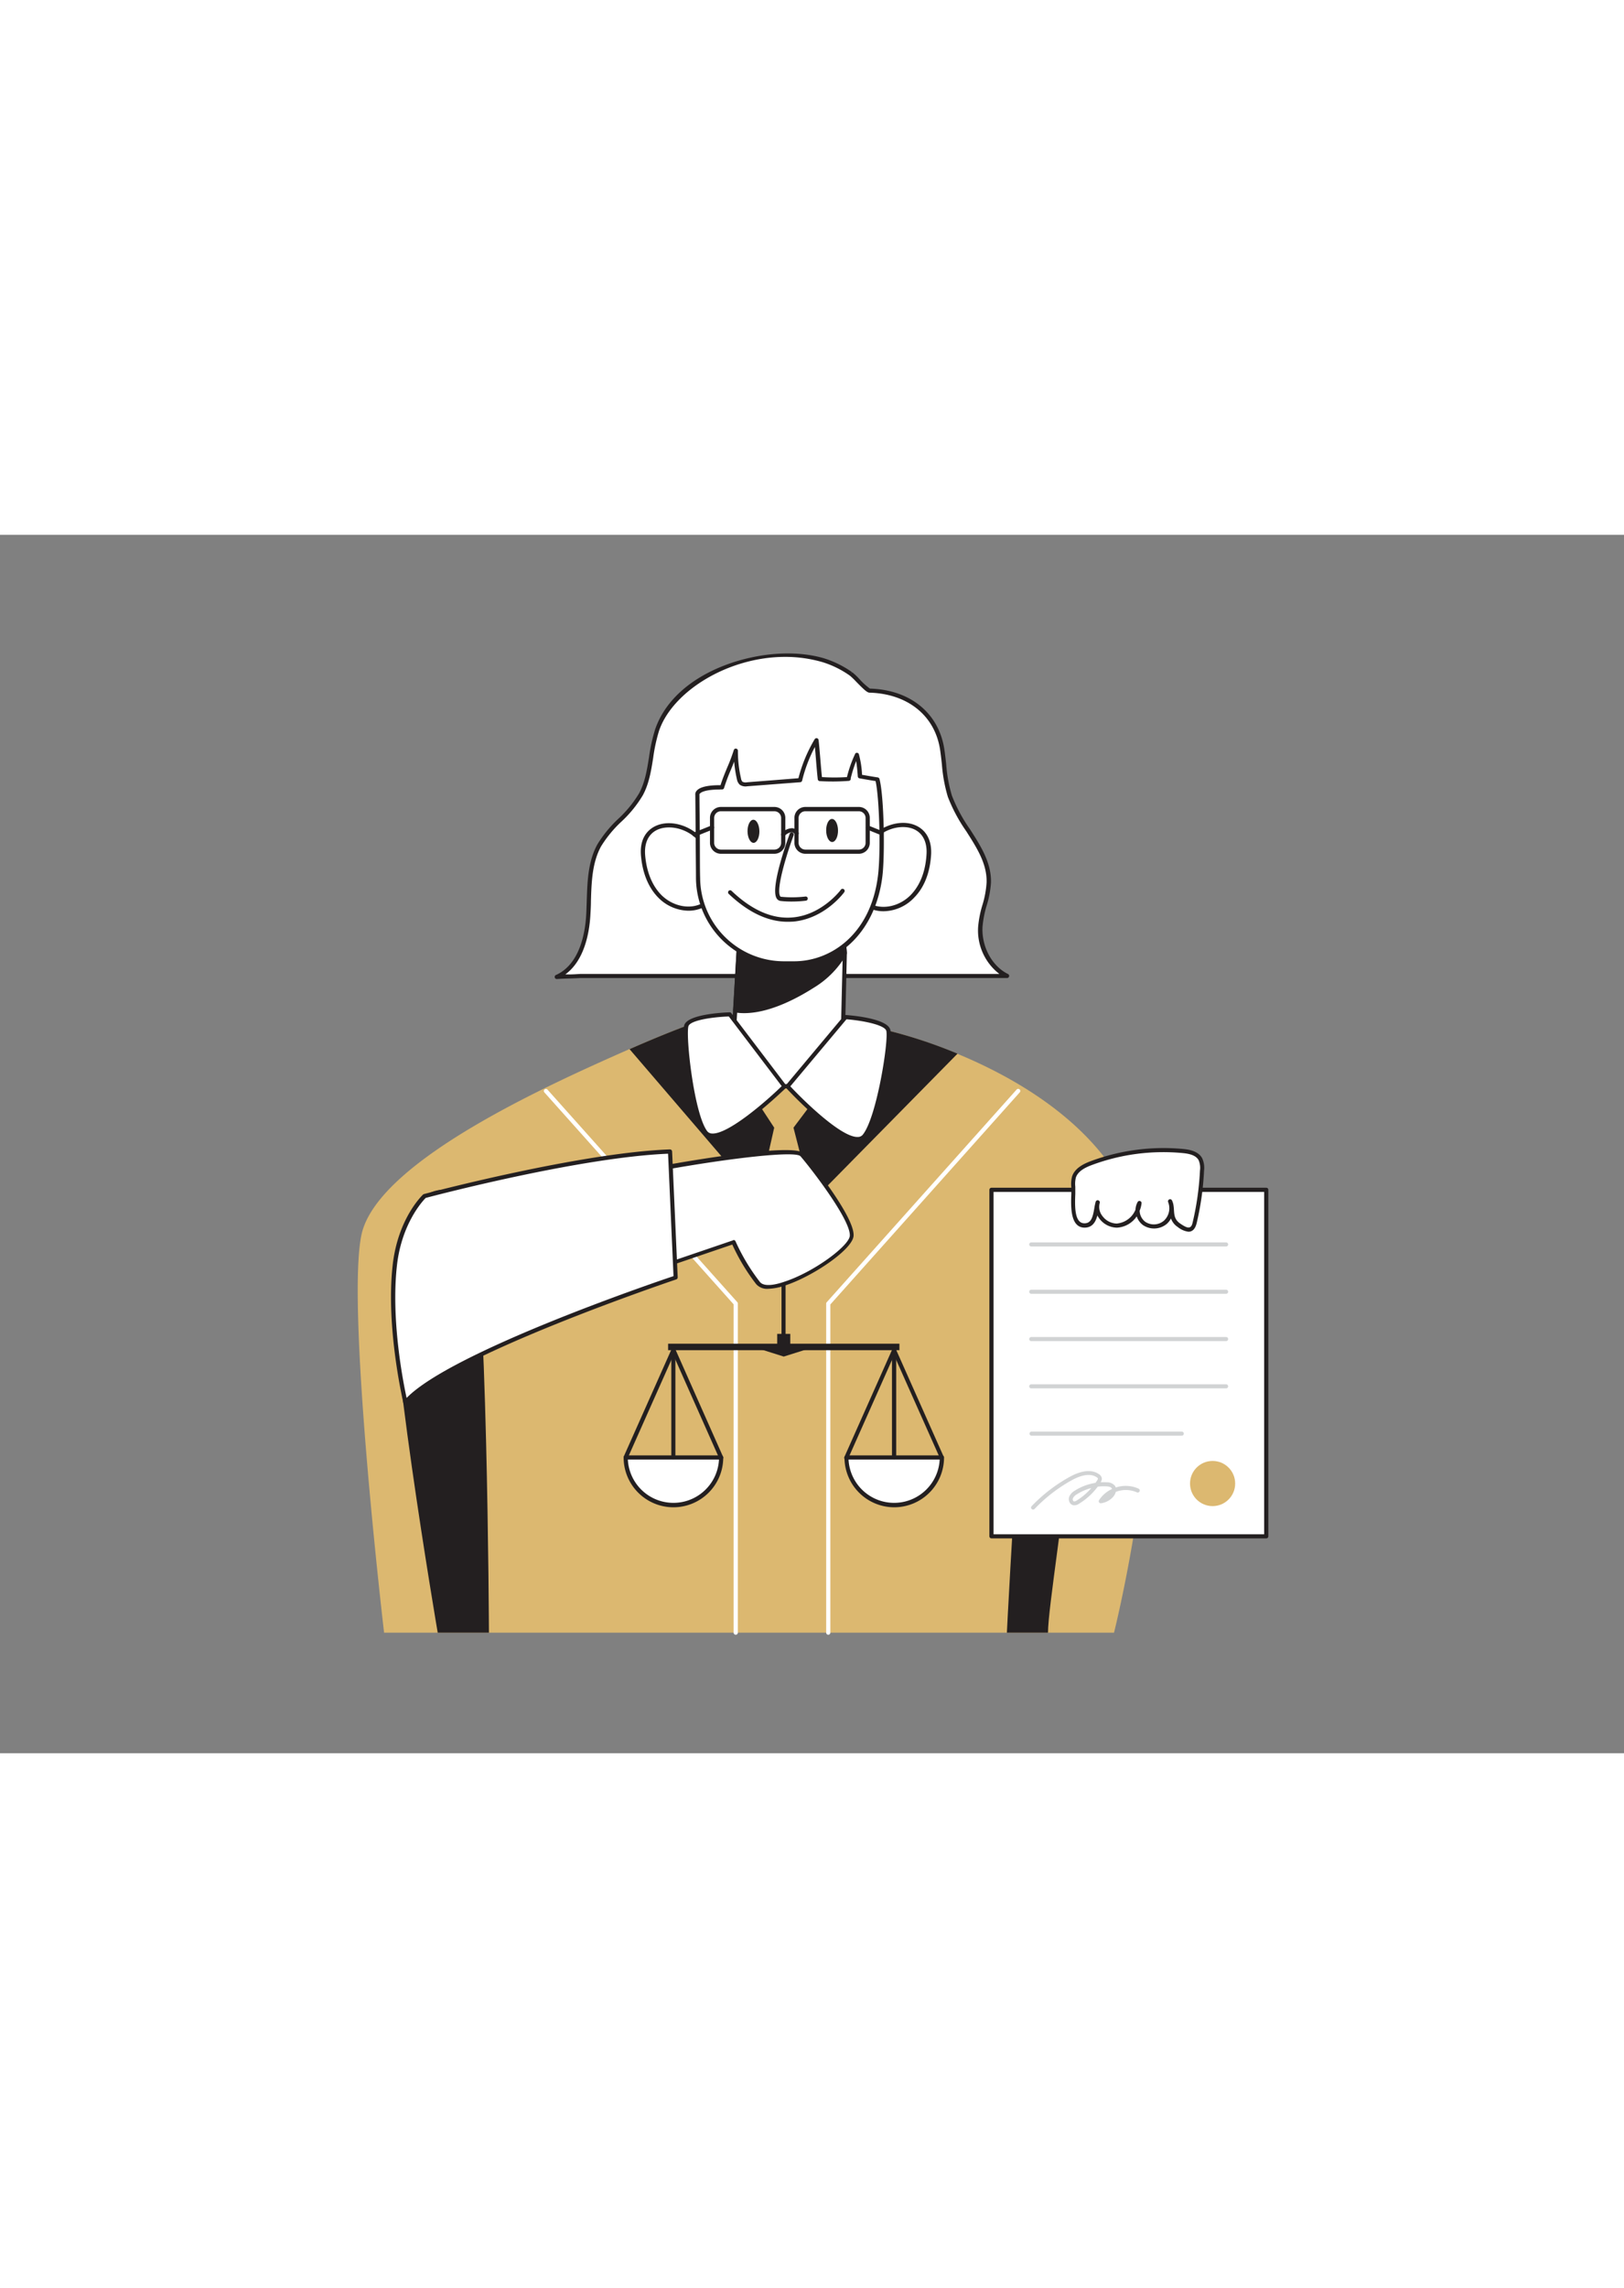 <svg xmlns="http://www.w3.org/2000/svg" viewBox="0 0 400 300" data-imageid="military-a" imageName="Lawyer" class="illustrations_image" style="width: 213px;"><rect x="0" y="0" width="400" height="300" fill="#808080" stroke="none"/><g id="_356_lawyer_flatline" data-name="#356_lawyer_flatline"><path d="M274.39,270.31H94.6S84.7,186,89.36,171.07c5.56-17.74,46.54-36,65.69-44.45l.06,0c8.21-3.62,13.92-5.72,13.92-5.72l49.78,1.18a119.36,119.36,0,0,1,17,5.7c16.93,7,41,21.19,45.7,46.05C288.87,212.9,274.39,270.31,274.39,270.31Z" fill="#dcb870" class="target-color"/><path d="M204,270.82a.51.51,0,0,1-.51-.51v-81a.51.51,0,0,1,.13-.35l46.74-52.33a.52.52,0,1,1,.77.69l-46.61,52.18v80.84A.51.51,0,0,1,204,270.82Z" fill="#fff"/><path d="M181.22,270.82a.51.51,0,0,1-.52-.51V189.47l-46.61-52.18a.51.51,0,1,1,.76-.69l46.75,52.33a.56.56,0,0,1,.13.35v81A.51.51,0,0,1,181.22,270.82Z" fill="#fff"/><path d="M235.84,127.75l-42.65,43.32-38.14-44.45.06,0c8.21-3.62,13.92-5.72,13.92-5.72l49.78,1.18A119.36,119.36,0,0,1,235.84,127.75Z" fill="#231f20"/><polygon points="186.72 139.91 190.69 145.97 186.72 163.53 193.19 171.07 200 163.73 195.44 145.97 200 139.91 193.19 135.79 186.72 139.91" fill="#dcb870" class="target-color"/><path d="M248,270.31s5.12-104.41,10.18-103.45c16.9,3.21-.05,91.24-.05,103.45Z" fill="#231f20"/><path d="M209.55,34.19l.13.1c.84.58,3.78,4,4.52,4.05,9,.27,16.38,5.31,17.84,14.31.63,3.9.65,7.94,1.92,11.69,2.52,7.46,9.81,13.39,9.6,21.26-.1,3.71-1.93,7.2-2.12,10.91-.26,4.86,2.19,9.95,6.56,12.09H142.94c-1.93.12-3.87.13-5.8.25,5.41-2.42,7.37-9.1,7.74-15s-.14-12.21,2.73-17.4c2.63-4.74,7.71-7.77,10.26-12.55s2.22-10.65,4-15.81c5-14.69,27.2-21.21,40.84-17.23A24.15,24.15,0,0,1,209.55,34.19Z" fill="#fff"/><path d="M137.14,109.37a.51.51,0,0,1-.5-.39.51.51,0,0,1,.29-.6c5.84-2.61,7.17-10.26,7.44-14.58.07-1.21.11-2.45.15-3.68.15-4.77.3-9.71,2.64-13.94a30.16,30.16,0,0,1,5.17-6.3,28.46,28.46,0,0,0,5.09-6.25c1.45-2.72,1.94-5.74,2.45-8.94a41.09,41.09,0,0,1,1.49-6.78C163.71,41,169.92,35.33,178.85,32c8.08-3,17.05-3.65,24-1.63a24.66,24.66,0,0,1,7,3.43h0l-.29.42.35-.39.08.07a16.23,16.23,0,0,1,1.68,1.6,16.26,16.26,0,0,0,2.6,2.36c9.84.29,16.86,5.93,18.29,14.73.2,1.3.35,2.62.49,3.9a36.08,36.08,0,0,0,1.41,7.72,38.5,38.5,0,0,0,4.43,8.25c2.62,4.07,5.33,8.28,5.19,13.19A24,24,0,0,1,243,91.34a25.23,25.23,0,0,0-1,5.2c-.25,4.89,2.33,9.66,6.28,11.6a.51.51,0,0,1,.27.58.51.51,0,0,1-.5.4H142.94c-.94.06-1.91.09-2.89.12s-1.92.06-2.88.13ZM193.4,30.05c-14.14,0-27.78,8.55-31.07,18.19a41.08,41.08,0,0,0-1.44,6.62c-.5,3.14-1,6.39-2.56,9.26a29.22,29.22,0,0,1-5.27,6.49,29.61,29.61,0,0,0-5,6.07c-2.21,4-2.37,8.82-2.51,13.47,0,1.25-.08,2.49-.15,3.72-.26,4.06-1.42,10.92-6.17,14.37l.79,0c1,0,1.92-.06,2.88-.12H246.15a13.51,13.51,0,0,1-5.23-11.6A25.81,25.81,0,0,1,242,91.07a23.57,23.57,0,0,0,1-5.48c.13-4.59-2.38-8.48-5-12.6a39.6,39.6,0,0,1-4.54-8.48A37.48,37.48,0,0,1,232,56.57c-.14-1.27-.28-2.57-.48-3.84-1.34-8.28-8-13.6-17.34-13.87-.61,0-1.46-.83-3.27-2.67a19.93,19.93,0,0,0-1.53-1.48l-.14-.1a23.74,23.74,0,0,0-6.7-3.28A32.92,32.92,0,0,0,193.4,30.05Z" fill="#231f20"/><path d="M174.45,79.31c-1.58-9.22-16.94-11.33-16.06-.44.3,3.73,1.54,7.53,4.2,10.18s6.91,3.86,10.31,2.29" fill="#fff"/><path d="M169.61,92.55a10.64,10.64,0,0,1-7.39-3.14c-3.14-3.13-4.1-7.44-4.35-10.5-.42-5.19,2.71-7.45,5.78-7.84,4.59-.58,10.36,2.63,11.31,8.16a.51.51,0,0,1-.42.59.5.5,0,0,1-.59-.42c-.86-5-6-7.82-10.17-7.3-3.36.42-5.18,2.94-4.88,6.73.23,2.88,1.13,6.94,4,9.85,2.7,2.69,6.71,3.59,9.74,2.19a.52.52,0,0,1,.43.94A8.41,8.41,0,0,1,169.61,92.55Z" fill="#231f20"/><path d="M212.67,79.55c1.38-9.26,16.69-11.7,16.05-.81a16,16,0,0,1-4,10.28c-2.6,2.7-6.82,4-10.26,2.52" fill="#fff"/><path d="M217.6,92.68a8.35,8.35,0,0,1-3.32-.67.52.52,0,0,1,.41-1c3.07,1.33,7.05.34,9.69-2.4,2.86-3,3.66-7,3.83-10,.22-3.79-1.66-6.27-5-6.62-4.13-.43-9.26,2.56-10,7.53a.52.52,0,1,1-1-.15c.83-5.55,6.53-8.88,11.13-8.4,3.07.32,6.25,2.51,6,7.71-.18,3.06-1,7.39-4.12,10.59A10.58,10.58,0,0,1,217.6,92.68Z" fill="#231f20"/><path d="M207.6,122.7s-8.5,13.22-14.41,13.09-12.49-12.22-12.49-12.22l.37-6.47.87-15,.83-14,24.09-.27.93,11.47.28,3.72Z" fill="#fff"/><path d="M193.27,136.31h-.09c-6.14-.14-12.66-12-12.94-12.5a.63.63,0,0,1-.06-.27L182.25,88a.52.52,0,0,1,.51-.49l24.09-.26a.5.5,0,0,1,.52.47l1.22,15.19-.47,19.8a.53.53,0,0,1-.08.27C207.69,123.52,199.39,136.31,193.27,136.31Zm-12.05-12.86c.72,1.27,6.75,11.71,12,11.82h.08c5.26,0,12.95-11.44,13.81-12.74l.47-19.6-1.18-14.66-23.13.26Zm26.38-.75h0Z" fill="#231f20"/><path d="M208.07,103a22.6,22.6,0,0,1-7.83,8c-5.14,3.36-12.86,7.14-19.17,6.11l.87-15a51.78,51.78,0,0,0,13.9,0c4.06-.46,8.24-1,11.95-2.8Z" fill="#231f20"/><path d="M183.3,117.77a13.67,13.67,0,0,1-2.31-.18.49.49,0,0,1-.41-.52l.87-15a.44.44,0,0,1,.18-.35.5.5,0,0,1,.39-.11,50.6,50.6,0,0,0,13.76,0c3.77-.42,8.05-.89,11.79-2.75a.5.5,0,0,1,.46,0,.47.47,0,0,1,.25.39l.29,3.72a.51.51,0,0,1-.06.27,22.89,22.89,0,0,1-8,8.23C196.68,113.91,189.71,117.77,183.3,117.77Zm-1.7-1.1c6.55.83,14.29-3.43,18.37-6.09a22,22,0,0,0,7.59-7.74l-.21-2.85c-3.73,1.67-7.82,2.13-11.46,2.53a52.68,52.68,0,0,1-13.48.12Z" fill="#231f20"/><path d="M195.81,105.46l-2.47,0a21.18,21.18,0,0,1-21.41-20.94c-.05-4.47-.11-16.08-.16-20.55,0,0-.43-1.9,6.08-1.79,1-3.45,2.34-5.63,3.38-9.07a30.33,30.33,0,0,0,.77,6.92,2,2,0,0,0,.54,1.11,2,2,0,0,0,1.48.27l13-1.06a36.08,36.08,0,0,1,4-9.83c.32,2.77.55,6.8.87,9.56A50.08,50.08,0,0,0,209,60c-.25-.13,1.64-5.61,2-6a27.37,27.37,0,0,1,.79,5.35s3,.53,4.28.72c1.06,4.08,1.39,18.28.68,23.9C215.29,95.65,207.51,105.33,195.81,105.46Z" fill="#fff"/><path d="M193.1,106a21.68,21.68,0,0,1-21.68-21.45c0-2.24-.06-6.26-.08-10.28s-.06-8-.08-10.24a1.26,1.26,0,0,1,.32-1c.75-.92,2.68-1.39,5.75-1.39h.14c.5-1.58,1.06-2.92,1.59-4.21A44.52,44.52,0,0,0,180.74,53a.5.5,0,0,1,.57-.36.52.52,0,0,1,.44.51,29.44,29.44,0,0,0,.76,6.81,1.52,1.52,0,0,0,.36.83,1.69,1.69,0,0,0,1.11.14l12.68-1a36.34,36.34,0,0,1,4-9.61.52.52,0,0,1,.56-.24.5.5,0,0,1,.4.44c.16,1.39.3,3.12.44,4.79.12,1.5.25,3,.39,4.34a49.3,49.3,0,0,0,6.16,0,29.94,29.94,0,0,1,2.07-5.83.53.53,0,0,1,.86.16,24,24,0,0,1,.79,5.11c.86.14,2.89.5,3.87.64a.51.51,0,0,1,.42.38c1.12,4.25,1.39,18.6.7,24.09-1.64,13-10.26,21.74-21.45,21.86l-2.47,0ZM177.33,62.71c-3.54,0-4.6.65-4.89.95s-.16.25-.16.26c0,2.3.06,6.32.09,10.34s0,8,.08,10.28A20.66,20.66,0,0,0,193.34,105l2.47,0h0c8.86-.1,18.62-6.62,20.43-21,.73-5.71.37-19.09-.58-23.37-1.4-.22-3.95-.67-3.95-.67a.51.51,0,0,1-.43-.47c-.05-.77-.19-2.48-.41-3.79a34.6,34.6,0,0,0-1.33,4.23.45.45,0,0,1,0,.23.51.51,0,0,1-.46.42,53.12,53.12,0,0,1-7.18.06.52.52,0,0,1-.48-.46c-.16-1.39-.3-3.12-.44-4.8-.08-1.06-.17-2.14-.27-3.15a35.59,35.59,0,0,0-3.14,8.28.52.52,0,0,1-.46.4l-13.05,1a2.52,2.52,0,0,1-1.85-.38,2.42,2.42,0,0,1-.71-1.39,29.59,29.59,0,0,1-.67-4.3c-.27.69-.54,1.35-.81,2a47.08,47.08,0,0,0-1.68,4.49.5.5,0,0,1-.49.36h-.52Z" fill="#231f20"/><path d="M195,90.29a23.22,23.22,0,0,1-2.71-.14,1.3,1.3,0,0,1-1-.65C189.66,86.88,194,75,194.51,73.6a.53.53,0,0,1,.67-.3.52.52,0,0,1,.3.66c-1.83,4.92-4.35,13.35-3.33,15,.08.14.16.16.22.16a28.39,28.39,0,0,0,6-.06.5.5,0,0,1,.58.44.52.52,0,0,1-.44.58A29.89,29.89,0,0,1,195,90.29Z" fill="#231f20"/><ellipse cx="185.58" cy="72.99" rx="1.46" ry="2.84" transform="translate(-0.79 2.05) rotate(-0.63)" fill="#231f20"/><ellipse cx="204.95" cy="72.78" rx="1.46" ry="2.84" transform="translate(-0.79 2.27) rotate(-0.63)" fill="#231f20"/><path d="M194,95.27c-4.84,0-9.72-2.31-14.53-6.88a.52.52,0,0,1,0-.72.51.51,0,0,1,.73,0c5,4.77,10.1,7,15.06,6.53,7.21-.63,11.77-6.71,11.81-6.77a.52.52,0,1,1,.83.61c-.19.27-4.87,6.51-12.54,7.19C194.93,95.25,194.48,95.27,194,95.27Z" fill="#231f20"/><path d="M208.26,118.74s10,.72,10.56,3.32-2.35,21.62-5.93,26S194,135.81,194,135.81Z" fill="#fff"/><path d="M211.21,149.29c-5.43,0-17.12-12.59-17.62-13.13a.52.52,0,0,1,0-.68l14.29-17.07a.5.5,0,0,1,.43-.18c1.74.12,10.42.89,11,3.72s-2.35,21.94-6,26.42a2.49,2.49,0,0,1-2,.92Zm-16.55-13.5c3.57,3.81,12.64,12.62,16.62,12.47a1.55,1.55,0,0,0,1.21-.54c3.43-4.18,6.38-22.94,5.82-25.56-.32-1.49-5.84-2.57-9.82-2.88Z" fill="#231f20"/><path d="M179.72,118.07s-10,.24-10.69,2.81,1.32,21.71,4.69,26.24,19.47-11.33,19.47-11.33Z" fill="#fff"/><path d="M175.51,148.45h-.27a2.57,2.57,0,0,1-1.93-1c-3.47-4.66-5.5-24-4.78-26.68s9.44-3.16,11.18-3.2a.5.5,0,0,1,.42.2l13.47,17.73a.51.51,0,0,1,0,.68C193,136.67,181,148.45,175.51,148.45Zm4-29.86c-4,.13-9.56.94-9.95,2.42-.68,2.58,1.38,21.46,4.61,25.8a1.54,1.54,0,0,0,1.18.6c3.95.27,13.45-8,17.19-11.67Z" fill="#231f20"/><path d="M107.81,270.31s-13.44-78.59-10.59-90.4,7.33-17.1,7.33-17.1,7.33-5.7,11.4,4.89,4.48,102.61,4.48,102.61Z" fill="#231f20"/><path d="M232,227.17a11.75,11.75,0,1,1-23.5,0Z" fill="#fff"/><path d="M220.22,239.44A12.28,12.28,0,0,1,208,227.17a.51.51,0,0,1,.52-.51H232a.51.51,0,0,1,.52.51A12.28,12.28,0,0,1,220.22,239.44ZM209,227.69a11.24,11.24,0,0,0,22.45,0Z" fill="#231f20"/><path d="M232,227.69a.51.51,0,0,1-.47-.31L220.22,202l-11.28,25.35A.51.51,0,1,1,208,227l11.75-26.41a.54.54,0,0,1,.94,0L232.44,227a.51.51,0,0,1-.47.73Z" fill="#231f20"/><path d="M220.22,227.69a.52.52,0,0,1-.52-.52V200.76a.52.52,0,0,1,.52-.52.52.52,0,0,1,.52.52v26.41A.52.52,0,0,1,220.22,227.69Z" fill="#231f20"/><path d="M177.62,227.17a11.75,11.75,0,1,1-23.5,0Z" fill="#fff"/><path d="M165.87,239.44a12.28,12.28,0,0,1-12.27-12.27.51.51,0,0,1,.52-.51h23.5a.51.51,0,0,1,.52.51A12.28,12.28,0,0,1,165.87,239.44Zm-11.23-11.75a11.24,11.24,0,0,0,22.45,0Z" fill="#231f20"/><path d="M177.62,227.69a.51.51,0,0,1-.47-.31L165.87,202l-11.28,25.35a.53.53,0,0,1-.68.27.54.54,0,0,1-.27-.69l11.76-26.41a.54.54,0,0,1,.94,0L178.09,227a.51.51,0,0,1-.47.73Z" fill="#231f20"/><path d="M165.87,227.69a.52.52,0,0,1-.52-.52V200.76a.52.52,0,1,1,1,0v26.41A.51.51,0,0,1,165.87,227.69Z" fill="#231f20"/><rect x="164.56" y="199.16" width="56.97" height="1.6" fill="#231f20"/><polygon points="193.04 202.33 187.21 200.49 198.88 200.49 193.04 202.33" fill="#231f20"/><rect x="191.43" y="196.74" width="3.22" height="3.22" fill="#231f20"/><path d="M193,197.92a.51.51,0,0,1-.51-.51v-17a.52.52,0,1,1,1,0v17A.51.51,0,0,1,193,197.92Z" fill="#231f20"/><path d="M163.66,155.79s31.7-5.7,33.87-3.16,12.55,15.68,12.25,20-19.54,15.88-23.06,11.61a49.44,49.44,0,0,1-6-10.08l-17,5.8Z" fill="#fff"/><path d="M189.27,185.64a3.61,3.61,0,0,1-3-1.12,48.81,48.81,0,0,1-5.9-9.77l-16.59,5.65a.52.52,0,0,1-.69-.49V155.79a.52.52,0,0,1,.43-.51c5.34-1,32.1-5.62,34.35-3,.13.15,12.72,15.35,12.37,20.32-.24,3.39-10.19,10.1-17,12.27A13.63,13.63,0,0,1,189.27,185.64Zm-8.57-12a.51.51,0,0,1,.47.32,49.44,49.44,0,0,0,6,10c.8,1,2.88,1,5.85,0,7.34-2.34,16.11-8.87,16.29-11.36.27-3.73-8.93-15.83-12.13-19.58-1.22-1.44-17.64.51-32.95,3.25v23l16.35-5.57A.51.51,0,0,1,180.7,173.59Z" fill="#231f20"/><path d="M104.55,162.81s38.07-10.18,60.47-11l1.38,31s-56.81,19-66.56,30.74c0,0-4.35-18-2.62-33.69C98.49,168.48,104.55,162.81,104.55,162.81Z" fill="#fff"/><path d="M99.84,214.12h-.11a.54.54,0,0,1-.39-.38c0-.19-4.35-18.29-2.63-33.87,1.27-11.5,7.24-17.19,7.49-17.43a.59.59,0,0,1,.22-.12c.38-.1,38.38-10.2,60.58-11a.54.54,0,0,1,.54.5l1.38,31a.52.52,0,0,1-.35.51c-.57.19-56.79,19.13-66.33,30.58A.51.51,0,0,1,99.84,214.12Zm5-50.84c-.74.75-5.94,6.35-7.08,16.69-1.48,13.36,1.53,28.61,2.39,32.55,11-11.33,60.52-28.26,65.74-30l-1.34-30.14C143,153.26,107.28,162.62,104.82,163.28Z" fill="#231f20"/><rect x="244.21" y="161.28" width="67.68" height="85.3" fill="#fff"/><path d="M311.89,247.09H244.21a.52.52,0,0,1-.52-.52V161.28a.52.52,0,0,1,.52-.52h67.68a.51.51,0,0,1,.51.52v85.29A.51.51,0,0,1,311.89,247.09Zm-67.17-1h66.65V161.79H244.72Z" fill="#231f20"/><path d="M302,175.22h-48a.5.5,0,0,1-.5-.5.5.5,0,0,1,.5-.5h48a.51.51,0,0,1,.5.5A.5.5,0,0,1,302,175.22Z" fill="#d1d3d4"/><path d="M302,186.87h-48a.5.5,0,0,1,0-1h48a.5.5,0,0,1,0,1Z" fill="#d1d3d4"/><path d="M302,198.52h-48a.5.5,0,0,1-.5-.5.5.5,0,0,1,.5-.5h48a.5.5,0,0,1,.5.5A.51.51,0,0,1,302,198.52Z" fill="#d1d3d4"/><path d="M302,210.16h-48a.5.5,0,0,1-.5-.5.5.5,0,0,1,.5-.5h48a.51.51,0,0,1,.5.5A.5.5,0,0,1,302,210.16Z" fill="#d1d3d4"/><path d="M291.08,221.81h-37a.5.5,0,0,1,0-1h37a.5.5,0,0,1,0,1Z" fill="#d1d3d4"/><circle cx="298.67" cy="233.59" r="5.56" fill="#dcb870" class="target-color"/><path d="M254.46,240a.49.49,0,0,1-.36-.84,39.24,39.24,0,0,1,9.3-7.17c3-1.67,5.54-1.92,7.28-.7a1.49,1.49,0,0,1,.71,1,1.57,1.57,0,0,1-.3,1,12.68,12.68,0,0,1,1.51,0,2.55,2.55,0,0,1,2,.84,1.65,1.65,0,0,1,.22.44,7.74,7.74,0,0,1,5.62.28.5.5,0,0,1,.24.67.49.49,0,0,1-.66.24,6.76,6.76,0,0,0-5.19-.11,3.18,3.18,0,0,1-.69,1.26,4.94,4.94,0,0,1-2.95,1.54.49.49,0,0,1-.48-.23.48.48,0,0,1,0-.54,7.48,7.48,0,0,1,3.18-2.74.62.62,0,0,0-.1-.22c-.18-.25-.57-.39-1.22-.43a12.34,12.34,0,0,0-2.19.07,16.4,16.4,0,0,1-4.59,4.19,2,2,0,0,1-1.44.38,1.28,1.28,0,0,1-.88-.67,1.78,1.78,0,0,1-.12-1.41,3.19,3.19,0,0,1,1.4-1.52,13.21,13.21,0,0,1,5.08-1.9l.42-.64a1,1,0,0,0,.18-.41s0-.15-.29-.32c-1.78-1.24-4.37-.28-6.22.75a38.29,38.29,0,0,0-9.06,7A.51.51,0,0,1,254.46,240Zm14.39-5.31a12,12,0,0,0-3.59,1.54,2.3,2.3,0,0,0-1,1,.8.8,0,0,0,.05.59.34.34,0,0,0,.22.18,1.12,1.12,0,0,0,.71-.25A15.8,15.8,0,0,0,268.85,234.64Z" fill="#d1d3d4"/><path d="M270.41,164.35c-.86,2.74,1.79,5.78,4.67,5.72s5.3-2.7,5.6-5.56a4,4,0,0,0,1.14,5,4.32,4.32,0,0,0,5.23-.31,4.71,4.71,0,0,0,1.17-5.18c.84,2.07-.29,4.27,2.14,5.93,1.65,1.13,3.28,2,3.92-.75a70,70,0,0,0,1.78-12.72,5.25,5.25,0,0,0-.41-2.81c-.8-1.45-2.69-1.84-4.35-2a50.88,50.88,0,0,0-22.44,2.95c-1.77.65-3.7,1.6-4.29,3.4a6.77,6.77,0,0,0-.17,2.46c.11,2.28-1,9.27,2.56,9.5C270.08,170.22,269.82,166.22,270.41,164.35Z" fill="#fff"/><path d="M292.73,171.59a5.28,5.28,0,0,1-2.66-1.17,4.14,4.14,0,0,1-1.65-2.09,4.77,4.77,0,0,1-1,1.3,4.89,4.89,0,0,1-5.88.34,4.39,4.39,0,0,1-1.56-2.16,6.28,6.28,0,0,1-4.87,2.78,5.52,5.52,0,0,1-4.33-2.23,5.35,5.35,0,0,1-.49-.78c-.41,1.57-1.23,3.1-3.35,3-3.36-.22-3.18-5.27-3.07-8.29,0-.69,0-1.29,0-1.7a7.31,7.31,0,0,1,.2-2.65c.68-2,2.81-3.07,4.6-3.73a51.45,51.45,0,0,1,22.67-3c1.59.14,3.8.54,4.75,2.26a5.64,5.64,0,0,1,.47,3.09,70.19,70.19,0,0,1-1.79,12.81c-.27,1.16-.73,1.85-1.42,2.11A1.72,1.72,0,0,1,292.73,171.59ZM289,164.86a11.18,11.18,0,0,1,.15,1.38c.08,1.28.16,2.39,1.53,3.33.89.61,1.79,1.15,2.33.94s.66-.84.79-1.39a69.73,69.73,0,0,0,1.76-12.62,4.78,4.78,0,0,0-.34-2.54c-.71-1.28-2.48-1.6-3.94-1.74A50.47,50.47,0,0,0,269,155.14c-1.57.58-3.44,1.46-4,3.08a6.4,6.4,0,0,0-.15,2.28c0,.45,0,1.07,0,1.78-.11,2.82-.26,7.07,2.1,7.23,1.8.11,2.21-1.47,2.59-3.72a13.61,13.61,0,0,1,.33-1.58v0a.52.52,0,0,1,1,.31h0a3.58,3.58,0,0,0,.69,3.24,4.49,4.49,0,0,0,3.48,1.82,5.53,5.53,0,0,0,4.64-3.42,4.2,4.2,0,0,1,.53-1.89.5.5,0,0,1,.6-.23.51.51,0,0,1,.36.54,6.57,6.57,0,0,1-.47,1.83,3.53,3.53,0,0,0,1.39,2.74,3.81,3.81,0,0,0,4.59-.28,4.15,4.15,0,0,0,1.29-3.64,4.5,4.5,0,0,0-.25-.94v0h0a.53.53,0,0,1,.29-.67.52.52,0,0,1,.67.29A4.3,4.3,0,0,1,289,164.86Z" fill="#231f20"/><path d="M190.74,78.53H177.56a2.7,2.7,0,0,1-2.69-2.69V69.72A2.69,2.69,0,0,1,177.56,67h13.18a2.69,2.69,0,0,1,2.69,2.69v6.12A2.7,2.7,0,0,1,190.74,78.53ZM177.56,68.06a1.66,1.66,0,0,0-1.66,1.66v6.12a1.66,1.66,0,0,0,1.66,1.66h13.18a1.67,1.67,0,0,0,1.66-1.66V69.72a1.66,1.66,0,0,0-1.66-1.66Z" fill="#231f20"/><path d="M211.54,78.53H198.36a2.7,2.7,0,0,1-2.69-2.69V69.72A2.69,2.69,0,0,1,198.36,67h13.18a2.68,2.68,0,0,1,2.69,2.69v6.12A2.69,2.69,0,0,1,211.54,78.53ZM198.36,68.06a1.66,1.66,0,0,0-1.66,1.66v6.12a1.67,1.67,0,0,0,1.66,1.66h13.18a1.66,1.66,0,0,0,1.66-1.66V69.72a1.66,1.66,0,0,0-1.66-1.66Z" fill="#231f20"/><path d="M192.92,74.3a.54.54,0,0,1-.36-.14.51.51,0,0,1,0-.73,3.6,3.6,0,0,1,2.57-1.2,2,2,0,0,1,1.51,1,.52.52,0,0,1-.16.71.51.51,0,0,1-.71-.17,1,1,0,0,0-.74-.55,2.63,2.63,0,0,0-1.72.89A.5.5,0,0,1,192.92,74.3Z" fill="#231f20"/><path d="M171.1,74.3a.52.52,0,0,1-.48-.32.53.53,0,0,1,.29-.68l4.28-1.72a.51.51,0,0,1,.67.29.52.52,0,0,1-.28.67l-4.29,1.72A.41.41,0,0,1,171.1,74.3Z" fill="#231f20"/><path d="M217.13,73.92l-.19,0-3.35-1.35a.52.52,0,0,1-.29-.67.51.51,0,0,1,.67-.29l3.36,1.35a.52.52,0,0,1,.28.67A.51.51,0,0,1,217.13,73.92Z" fill="#231f20"/></g></svg>